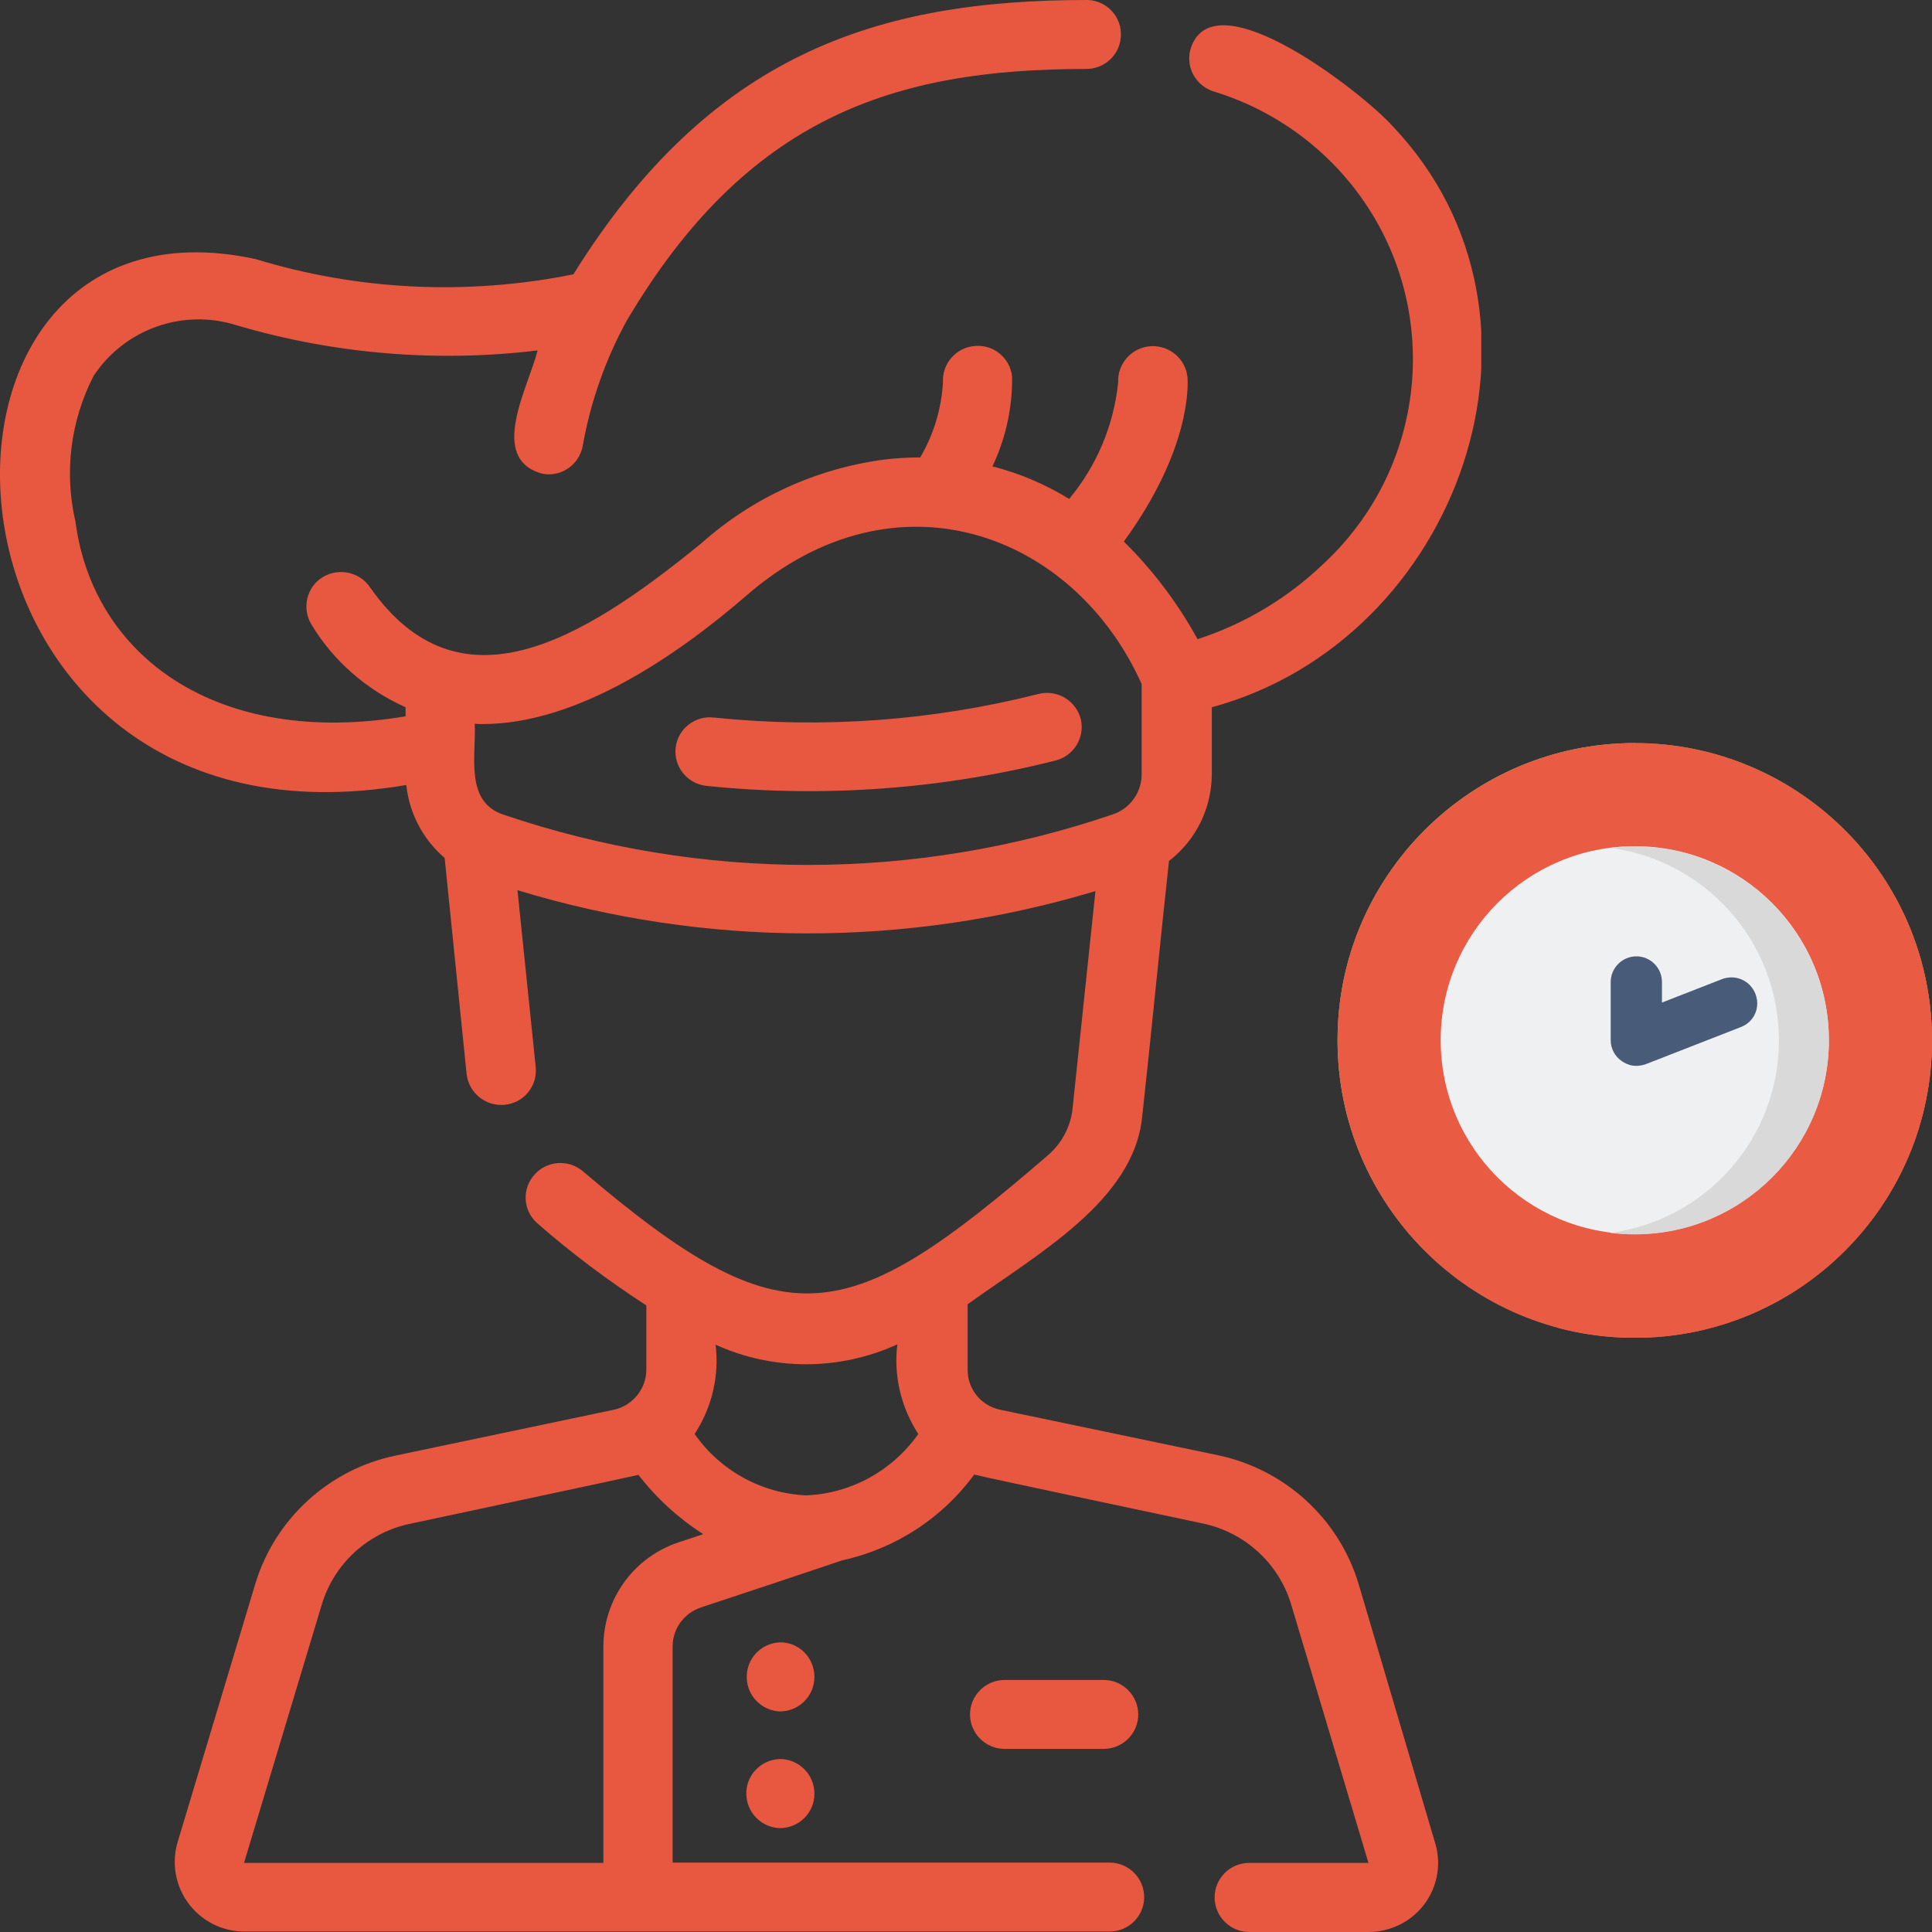 <svg width="13" height="13" viewBox="0 0 13 13" fill="none" xmlns="http://www.w3.org/2000/svg">
    <rect x="0" y="0" width="13" height="13" fill="#333333" stroke="none"/>
    <g clip-path="url(#clip0_1908_5536)">
        <path d="M7.104 5.117C6.337 5.311 5.54 5.369 4.753 5.288C4.625 5.274 4.533 5.16 4.546 5.033C4.56 4.905 4.675 4.814 4.802 4.828C5.535 4.904 6.276 4.85 6.99 4.669C7.116 4.638 7.242 4.716 7.273 4.841C7.3 4.962 7.227 5.085 7.104 5.117ZM5.247 11.051C5.118 11.057 5.019 11.165 5.025 11.293C5.029 11.414 5.127 11.51 5.247 11.516C5.376 11.516 5.48 11.412 5.48 11.284C5.48 11.154 5.376 11.049 5.247 11.051C5.247 11.049 5.247 11.049 5.247 11.051ZM5.247 11.836C5.118 11.841 5.017 11.948 5.022 12.076C5.026 12.198 5.124 12.297 5.247 12.301C5.376 12.301 5.48 12.198 5.48 12.07C5.48 11.94 5.376 11.836 5.247 11.836ZM9.657 12.402C9.731 12.648 9.591 12.907 9.343 12.98C9.3 12.994 9.254 13 9.208 13H8.403C8.274 12.998 8.171 12.892 8.173 12.764C8.174 12.639 8.277 12.536 8.403 12.535H9.208L8.688 10.796C8.605 10.52 8.377 10.311 8.093 10.251C8.093 10.251 6.58 9.931 6.555 9.922C6.34 10.216 6.023 10.422 5.664 10.5C5.663 10.502 4.718 10.816 4.717 10.816C4.603 10.854 4.526 10.959 4.526 11.078V12.533H7.469C7.598 12.535 7.7 12.64 7.699 12.768C7.697 12.895 7.595 12.995 7.469 12.997H1.642C1.383 12.995 1.175 12.785 1.176 12.526C1.176 12.483 1.182 12.44 1.194 12.399L1.717 10.66C1.849 10.221 2.213 9.887 2.663 9.794L4.125 9.487C4.255 9.461 4.349 9.347 4.349 9.216V8.784C4.091 8.616 3.844 8.432 3.613 8.229C3.517 8.142 3.511 7.996 3.599 7.901C3.683 7.809 3.826 7.8 3.922 7.881C5.285 9.043 5.695 8.943 7.052 7.773C7.142 7.695 7.201 7.587 7.216 7.469L7.371 5.996C6.103 6.377 4.749 6.376 3.482 5.99L3.605 7.183C3.616 7.311 3.522 7.424 3.393 7.434C3.268 7.445 3.156 7.355 3.14 7.23L2.992 5.773C2.846 5.648 2.754 5.473 2.734 5.282C-0.592 5.849 -0.826 1.194 1.719 1.743C2.412 1.955 3.146 1.989 3.858 1.846C4.778 0.371 5.89 -0.002 7.322 4.66306e-06C7.45 0.006 7.55 0.116 7.542 0.244C7.536 0.369 7.431 0.467 7.303 0.464C6.015 0.465 5.028 0.787 4.217 2.158C4.073 2.421 3.973 2.706 3.921 3C3.898 3.127 3.777 3.211 3.651 3.188C3.278 3.087 3.557 2.605 3.617 2.358C2.938 2.44 2.249 2.382 1.593 2.189C1.233 2.074 0.839 2.213 0.63 2.529C0.474 2.832 0.431 3.18 0.508 3.511C0.626 4.413 1.458 5.033 2.729 4.82V4.759C2.466 4.641 2.243 4.448 2.095 4.201C2.029 4.091 2.064 3.947 2.174 3.882C2.283 3.818 2.423 3.85 2.492 3.955C3.087 4.8 3.902 4.323 4.72 3.655C5.062 3.35 5.489 3.154 5.945 3.093C6.026 3.083 6.109 3.078 6.192 3.078C6.282 2.925 6.334 2.752 6.345 2.575C6.337 2.448 6.432 2.338 6.56 2.328C6.685 2.317 6.797 2.408 6.81 2.534C6.813 2.742 6.768 2.948 6.678 3.138C6.86 3.185 7.033 3.258 7.194 3.357C7.38 3.134 7.495 2.86 7.524 2.572C7.518 2.444 7.619 2.335 7.748 2.329C7.871 2.325 7.976 2.415 7.99 2.535C7.995 2.587 8.015 3.022 7.562 3.644C7.759 3.838 7.926 4.06 8.058 4.301C8.375 4.198 8.666 4.024 8.907 3.792C9.671 3.081 9.711 1.89 8.996 1.13C8.768 0.888 8.479 0.709 8.159 0.613C8.038 0.57 7.972 0.439 8.015 0.317C8.183 -0.153 9.183 0.638 9.369 0.847C10.601 2.14 9.815 4.309 8.154 4.759V5.21C8.153 5.439 8.047 5.654 7.866 5.793C7.817 6.235 7.734 7.08 7.685 7.518C7.627 8.078 6.99 8.432 6.511 8.776V9.214C6.509 9.345 6.601 9.46 6.731 9.486L8.196 9.792C8.646 9.887 9.01 10.219 9.142 10.659L9.657 12.402ZM7.487 5.48C7.602 5.442 7.68 5.335 7.682 5.215V4.603C7.228 3.589 6.028 3.134 5.023 4.007C4.563 4.405 3.889 4.872 3.249 4.872C3.231 4.872 3.212 4.872 3.194 4.87C3.206 5.076 3.123 5.396 3.389 5.482C4.718 5.933 6.159 5.933 7.487 5.48ZM4.732 10.323C4.565 10.216 4.418 10.082 4.296 9.924C4.272 9.931 2.76 10.253 2.76 10.253C2.476 10.312 2.248 10.521 2.165 10.797L1.642 12.535H4.06V11.08C4.06 10.761 4.264 10.477 4.569 10.377L4.732 10.323ZM6.179 9.649C6.063 9.47 6.012 9.257 6.038 9.046C5.65 9.223 5.204 9.225 4.815 9.048C4.841 9.258 4.79 9.472 4.674 9.649C4.847 9.896 5.124 10.049 5.426 10.062C5.729 10.049 6.006 9.895 6.179 9.649ZM6.76 11.304C6.632 11.304 6.527 11.408 6.527 11.536C6.527 11.664 6.632 11.768 6.76 11.768H7.429C7.558 11.766 7.661 11.661 7.659 11.533C7.657 11.408 7.555 11.305 7.429 11.304H6.76Z" fill="#E85840"/>
    </g>
    <g clip-path="url(#clip1_1908_5536)">
        <path d="M9 7C9 8.104 9.896 9 11 9L12.039 6.929L11 5C9.896 5 9 5.896 9 7Z" fill="#8EE26B"/>
        <path d="M11 5V9C12.104 9 13 8.104 13 7C13 5.896 12.104 5 11 5Z" fill="#58B737"/>
        <path d="M10.223 6.318L9.631 6.91L10.814 8.094L11 7.908L11.506 7L11 6.727L10.814 6.912L10.223 6.318Z" fill="white"/>
        <path d="M12.369 6.541L11.778 5.949L11 6.727V7.91L12.369 6.541Z" fill="#E2E2E2"/>
        <g clip-path="url(#clip2_1908_5536)">
            <path fill-rule="evenodd" clip-rule="evenodd" d="M11 5C10.08 5 9.306 5.622 9.071 6.467C9.024 6.636 9 6.815 9 7.001C9 8.105 9.894 9.002 11 9.002C12.103 9.002 13 8.108 13 7.003C13 6.396 12.731 5.854 12.304 5.486C11.953 5.182 11.498 5 11 5Z" fill="#EA5B44"/>
            <path fill-rule="evenodd" clip-rule="evenodd" d="M11 5.694C10.278 5.694 9.694 6.279 9.694 6.999C9.694 7.721 10.278 8.304 11 8.304C11.722 8.304 12.306 7.718 12.306 6.999C12.306 6.279 11.722 5.694 11 5.694Z" fill="#EEF0F2"/>
            <path fill-rule="evenodd" clip-rule="evenodd" d="M11.879 5.417C12.306 5.785 12.575 6.327 12.575 6.934C12.575 8.038 11.681 8.935 10.575 8.935C10.543 8.935 10.509 8.933 10.476 8.933C10.642 8.978 10.819 9.002 11 9.002C12.104 9.002 13 8.108 13 7.001C13 6.394 12.731 5.851 12.304 5.484C12.153 5.354 11.985 5.249 11.802 5.169C11.586 5.074 11.349 5.017 11.101 5.004C11.392 5.082 11.657 5.225 11.879 5.417Z" fill="#EA5B44"/>
            <path fill-rule="evenodd" clip-rule="evenodd" d="M10.832 5.705C11.474 5.787 11.97 6.336 11.97 7.001C11.97 7.665 11.474 8.213 10.832 8.296C10.888 8.302 10.944 8.306 11 8.306C11.722 8.306 12.306 7.721 12.306 7.001C12.306 6.279 11.722 5.696 11 5.696C10.944 5.694 10.888 5.698 10.832 5.705Z" fill="#D9D9D9"/>
            <path d="M11.812 6.688C11.778 6.599 11.679 6.554 11.588 6.588L11.183 6.746V6.608C11.183 6.513 11.106 6.435 11.011 6.435C10.916 6.435 10.838 6.513 10.838 6.608V6.999C10.838 7.055 10.866 7.109 10.914 7.141C10.944 7.161 10.976 7.172 11.011 7.172C11.032 7.172 11.054 7.167 11.073 7.161L11.711 6.912C11.804 6.878 11.847 6.778 11.812 6.688Z" fill="#485B78"/>
        </g>
    </g>
    <defs>
        <clipPath id="clip0_1908_5536">
            <rect width="9.967" height="13" fill="white"/>
        </clipPath>
        <clipPath id="clip1_1908_5536">
            <rect width="4" height="4" fill="white" transform="translate(9 5)"/>
        </clipPath>
        <clipPath id="clip2_1908_5536">
            <rect width="4" height="4" fill="white" transform="translate(9 5)"/>
        </clipPath>
    </defs>
</svg>
